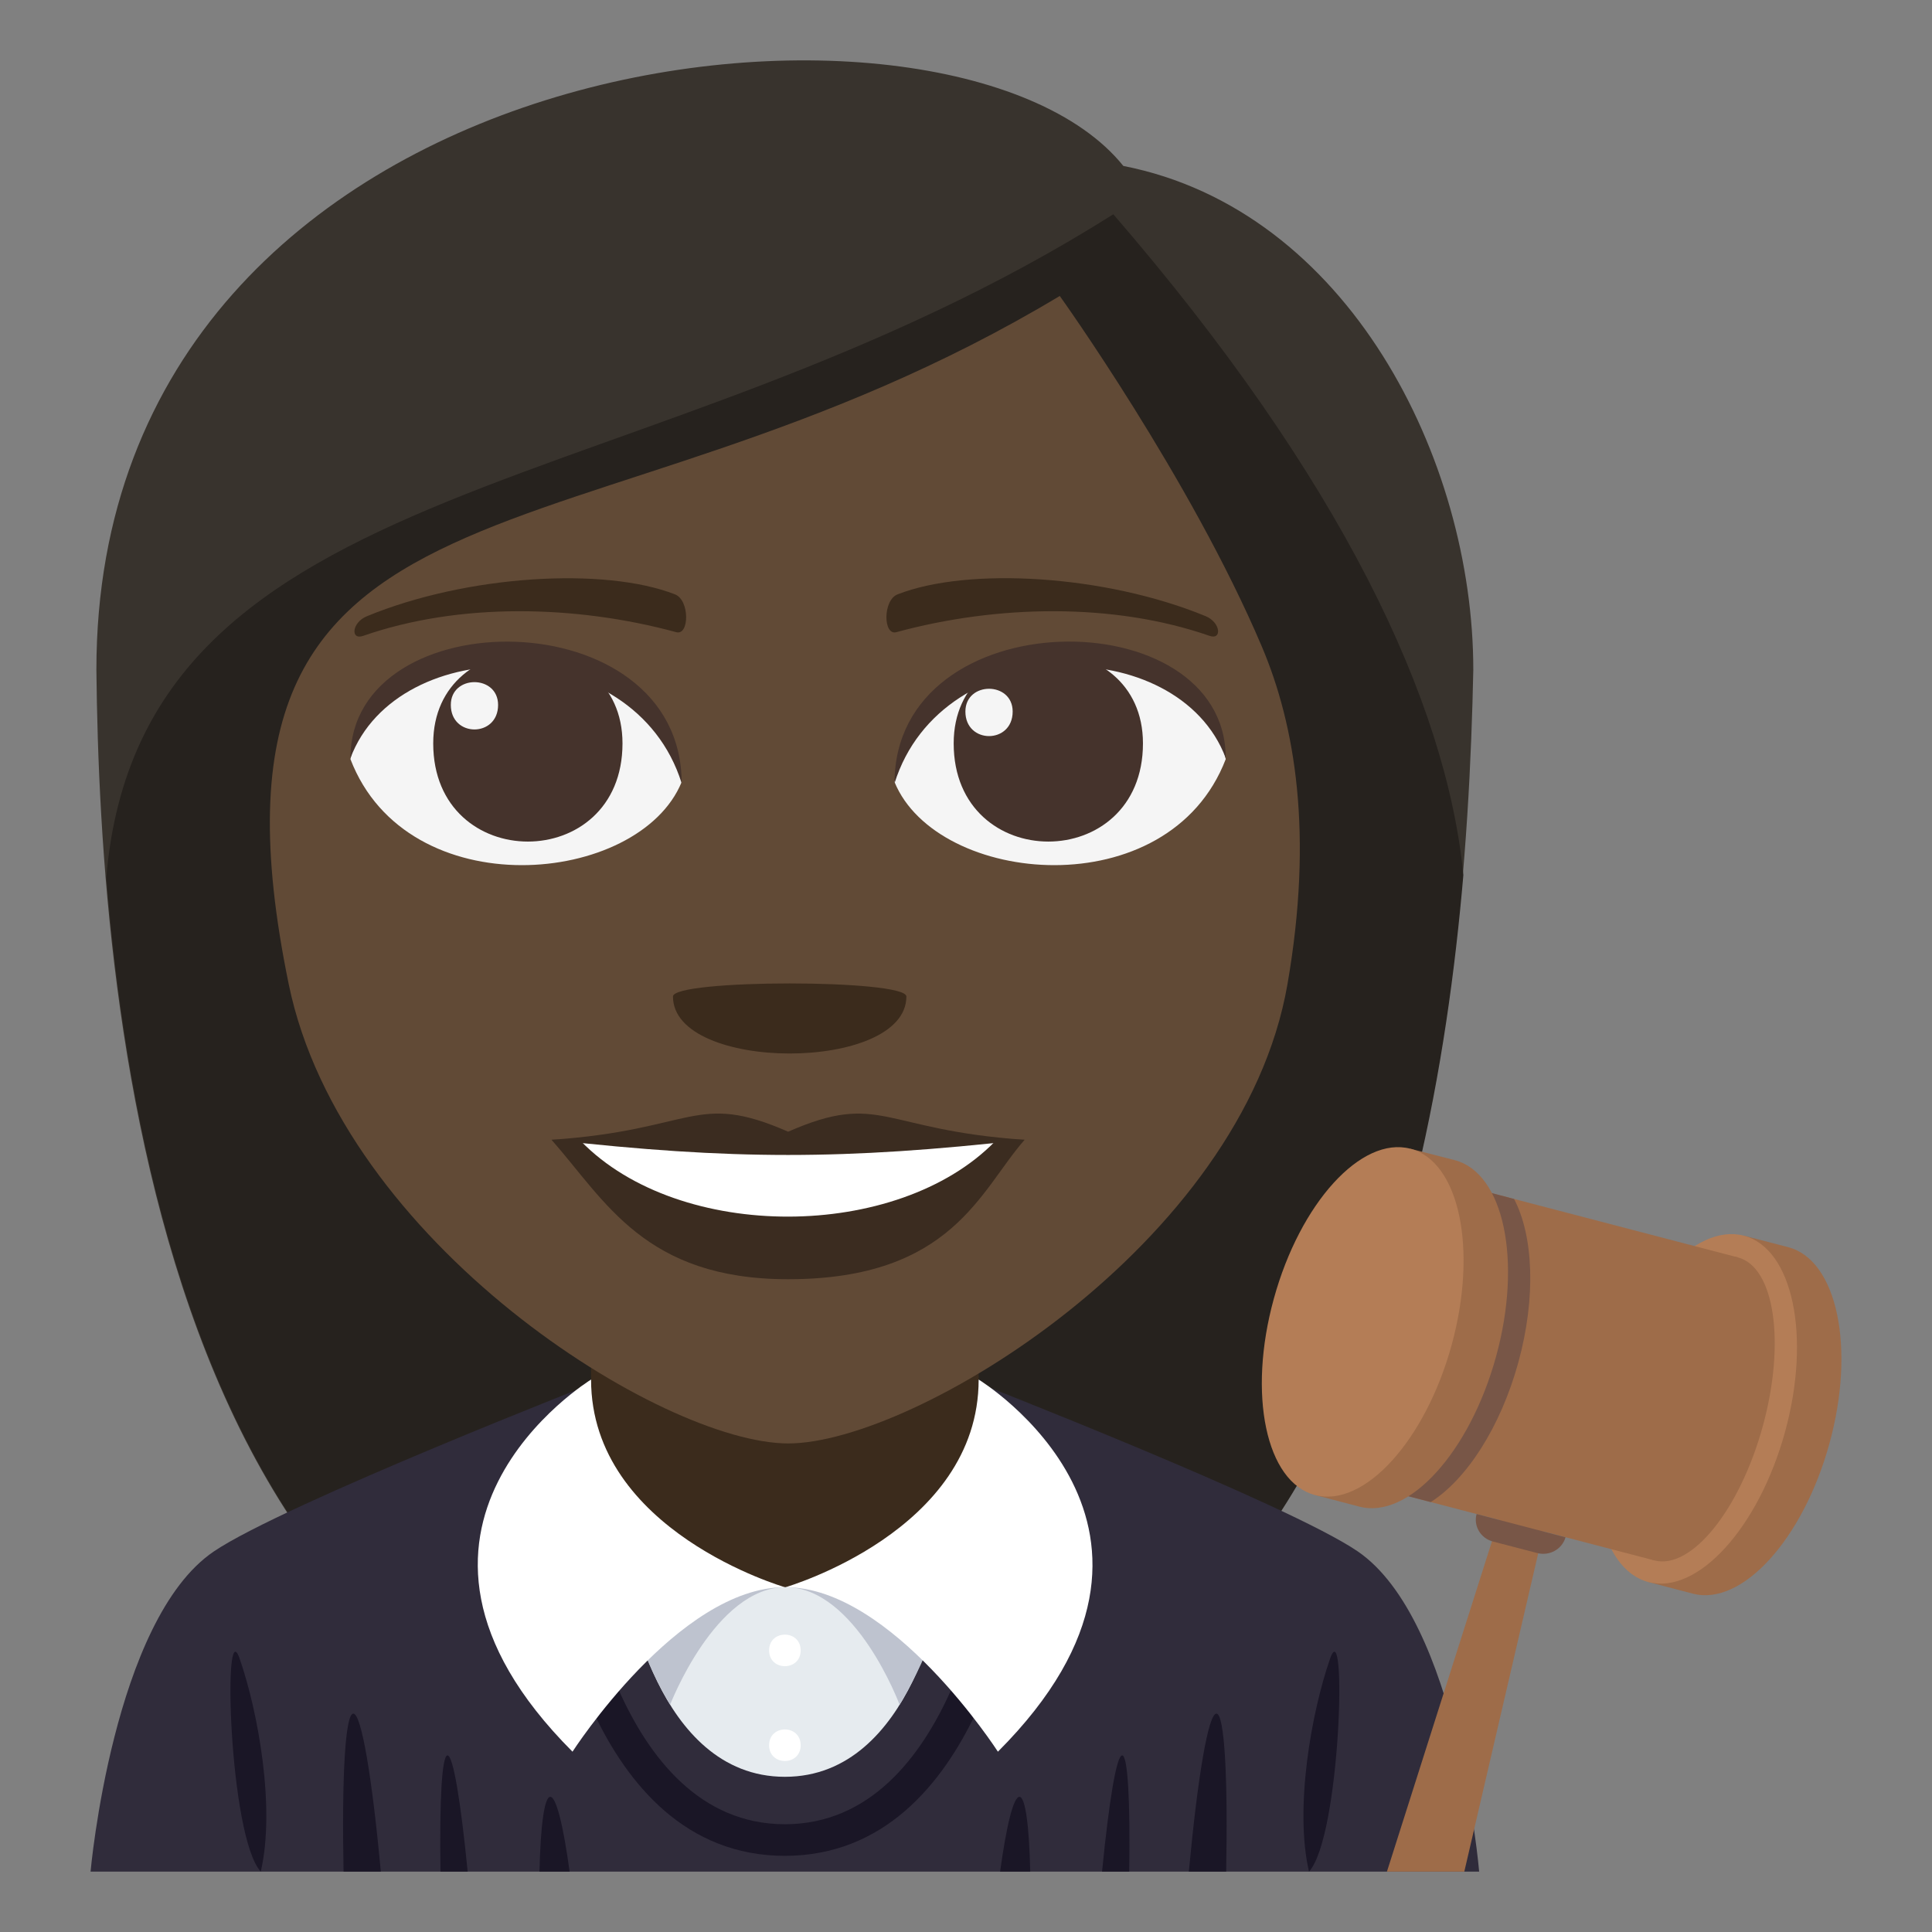 <?xml version="1.0" encoding="utf-8"?>
<!-- Generator: Adobe Illustrator 15.0.0, SVG Export Plug-In . SVG Version: 6.00 Build 0)  -->
<!DOCTYPE svg PUBLIC "-//W3C//DTD SVG 1.1//EN" "http://www.w3.org/Graphics/SVG/1.1/DTD/svg11.dtd">
<svg version="1.1" id="Layer_1" xmlns="http://www.w3.org/2000/svg" xmlns:xlink="http://www.w3.org/1999/xlink" x="0px" y="0px"
	 width="64px" height="64px" viewBox="0 0 64 64" enable-background="new 0 0 64 64" xml:space="preserve">
<rect x="0" y="0" width="64" height="64" fill="#808080" stroke="none"/>
<path fill="#38332D" d="M37.212,5.497C31.503-1.608,3.193,1.239,3.193,22.19c0.118,11.257,2.012,36.824,22.746,36.824
	c20.732,0,22.628-25.459,22.866-36.824C48.805,15.212,44.659,6.96,37.212,5.497z"/>
<path fill="#26221E" d="M3.521,29.067c1.021,12.42,5.27,29.947,22.438,29.947c17.225,0,21.445-17.566,22.517-30.029
	c-0.563-5.738-4.045-13.149-11.596-21.887C21.403,16.876,4.683,15.354,3.521,29.067z"/>
<path fill="#302C3B" d="M7.08,51.396c2.299-1.564,12.893-5.697,12.893-5.697h12.131c0,0,10.583,4.123,12.873,5.693
	C48.3,53.668,48.999,62,48.999,62H3C3,62,3.742,53.66,7.08,51.396"/>
<path fill="#3B2B1C" d="M19.58,49.078c0,3.5,4.352,4.557,6.42,4.547c2.07-0.01,6.42-1.111,6.42-4.547V38.969H19.58V49.078z"/>
<path fill="#1A1626" d="M44.06,54.947c-0.613,1.76-1.188,4.953-0.697,7.053C44.413,60.846,44.628,53.311,44.06,54.947"/>
<path fill="#1A1626" d="M8.638,62c0.49-2.1-0.086-5.293-0.699-7.053C7.373,53.311,7.585,60.846,8.638,62"/>
<path fill="#1A1626" d="M26,61.477c-6.551,0-7.787-9.479-7.836-9.881l1.037-0.129c0.012,0.09,1.174,8.963,6.799,8.963
	c5.627,0,6.789-8.873,6.801-8.963l1.035,0.129C33.788,51.998,32.548,61.477,26,61.477"/>
<path fill="#E6EBEF" d="M26,52.578h-5.227c0,0,0.947,6.281,5.227,6.281s5.229-6.281,5.229-6.281H26z"/>
<path fill="#BEC3CF" d="M22.199,56.471c0,0,1.496-3.893,3.824-3.893c2.33,0,3.777,3.893,3.777,3.893s1.428-2.322,1.428-3.893H20.773
	C20.773,52.578,20.914,54.324,22.199,56.471"/>
<path fill="#FFFFFF" d="M19.58,45.699c0,0-8.018,4.916-0.615,12.328c0,0,3.506-5.449,7.035-5.449
	C26,52.578,19.58,50.73,19.58,45.699"/>
<path fill="#FFFFFF" d="M32.419,45.699c0,0,8.042,4.916,0.638,12.328c0,0-3.505-5.449-7.035-5.449
	C26.023,52.578,32.419,50.73,32.419,45.699"/>
<path fill="#FFFFFF" d="M25.478,54.672c0,0.697,1.045,0.697,1.045,0S25.478,53.975,25.478,54.672z"/>
<path fill="#FFFFFF" d="M25.478,57.813c0,0.697,1.045,0.697,1.045,0S25.478,57.115,25.478,57.813z"/>
<path fill="#1A1626" d="M37.175,58.15c-0.188-0.01-0.439,1.521-0.668,3.85h0.9C37.442,59.688,37.362,58.162,37.175,58.15"/>
<path fill="#1A1626" d="M11.701,56.766c-0.268,0.016-0.381,2.146-0.32,5.234h1.234C12.328,58.889,11.972,56.752,11.701,56.766"/>
<path fill="#1A1626" d="M34.128,62c-0.035-1.504-0.158-2.467-0.355-2.477c-0.199-0.012-0.434,0.953-0.643,2.477H34.128z"/>
<path fill="#1A1626" d="M40.298,56.766c-0.271-0.014-0.627,2.123-0.916,5.234h1.236C40.679,58.912,40.565,56.781,40.298,56.766"/>
<path fill="#1A1626" d="M14.822,58.15c-0.186,0.012-0.266,1.537-0.23,3.85h0.9C15.263,59.672,15.011,58.141,14.822,58.15"/>
<path fill="#1A1626" d="M18.226,59.523c-0.197,0.01-0.32,0.971-0.355,2.477h0.998C18.662,60.477,18.425,59.512,18.226,59.523"/>
<polygon fill="#9E6C49" points="48.507,62 51.134,50.686 49.663,50.303 45.944,62 "/>
<path fill="#9E6C49" d="M59.237,41.314l-1.473-0.381l-0.215,0.773c-1.152,0.764-2.254,2.457-2.836,4.576
	c-0.586,2.127-0.5,4.131,0.105,5.352l-0.213,0.773l1.473,0.385c1.627,0.424,3.65-1.799,4.523-4.969
	C61.476,44.656,60.862,41.74,59.237,41.314"/>
<path fill="#B47D56" d="M59.13,47.439c-0.871,3.17-2.896,5.395-4.523,4.969c-1.625-0.424-2.238-3.336-1.365-6.506
	c0.871-3.168,2.896-5.393,4.523-4.969C59.39,41.357,60.003,44.268,59.13,47.439"/>
<polygon fill="#9E6C49" points="54.804,51.691 44.497,49.002 47.259,38.961 57.567,41.652 "/>
<path fill="#785647" d="M47.243,39.016l-2.732,9.93c0.014,0.021,0.023,0.047,0.033,0.068l2.85,0.744
	c1.176-0.742,2.307-2.463,2.902-4.623c0.594-2.162,0.498-4.203-0.141-5.418l-2.85-0.748C47.284,38.986,47.265,39.004,47.243,39.016"
	/>
<path fill="#9E6C49" d="M48.192,38.432l-1.475-0.379l-0.211,0.773c-1.152,0.762-2.254,2.457-2.84,4.576
	c-0.582,2.125-0.498,4.129,0.109,5.35l-0.213,0.773l1.473,0.385c1.627,0.424,3.65-1.799,4.523-4.969
	C50.431,41.773,49.819,38.857,48.192,38.432"/>
<path fill="#B47D56" d="M48.087,44.557c-0.873,3.17-2.896,5.395-4.523,4.969c-1.627-0.424-2.24-3.336-1.367-6.504
	c0.871-3.17,2.896-5.396,4.523-4.969C48.347,38.477,48.956,41.387,48.087,44.557"/>
<path fill="#9E6C49" d="M58.394,47.248c-0.762,2.773-2.369,4.762-3.59,4.443c-1.219-0.318-1.59-2.824-0.828-5.596
	c0.764-2.773,2.371-4.764,3.592-4.443C58.786,41.969,59.157,44.475,58.394,47.248"/>
<path fill="#785647" d="M51.86,50.924L51.86,50.924c-0.109,0.393-0.529,0.629-0.936,0.523l-1.471-0.383
	c-0.406-0.105-0.648-0.516-0.539-0.91L51.86,50.924z"/>
<path fill="#614A36" d="M41.802,21.423c-2.363-5.572-6.696-11.619-6.696-11.619c-15.857,9.529-29.261,4.747-25.54,22.806
	c1.768,8.568,12.367,15.206,16.545,15.206c4.171,0,15.039-6.587,16.537-15.206C43.515,27.616,42.903,24.019,41.802,21.423z"/>
<path fill="#F5F5F5" d="M40.604,25.148c-1.887,4.917-9.565,4.194-10.972,0.757C30.702,20.38,39.568,19.907,40.604,25.148z"/>
<path fill="#45332C" d="M31.592,24.626c0,4.336,6.27,4.336,6.27,0C37.862,20.601,31.592,20.601,31.592,24.626z"/>
<path fill="#45332C" d="M40.604,25.113c0-5.278-10.972-5.278-10.972,0.835C31.202,20.933,39.038,20.933,40.604,25.113z"/>
<path fill="#F5F5F5" d="M11.609,25.148c1.887,4.917,9.566,4.194,10.972,0.757C21.513,20.38,12.647,19.907,11.609,25.148z"/>
<path fill="#45332C" d="M20.621,24.626c0,4.336-6.27,4.336-6.27,0C14.351,20.601,20.621,20.601,20.621,24.626z"/>
<path fill="#45332C" d="M11.609,25.113c0-5.276,10.972-5.276,10.972,0.833C21.013,20.933,13.176,20.933,11.609,25.113z"/>
<path fill="#F5F5F5" d="M31.98,23.571c0,1.084,1.566,1.084,1.566,0C33.546,22.565,31.98,22.565,31.98,23.571z"/>
<path fill="#F5F5F5" d="M16.5,23.352c0,1.083-1.566,1.083-1.566,0C14.933,22.345,16.5,22.345,16.5,23.352z"/>
<path fill="#3B2C20" d="M33.942,37.757c-1.472,1.667-2.394,4.619-7.835,4.619c-4.747,0-6.055-2.601-7.837-4.619H33.942z"/>
<path fill="#FFFFFF" d="M32.964,37.808c-3.225,3.303-10.448,3.348-13.716,0H32.964z"/>
<path fill="#3B2C20" d="M26.108,37.489c-3.071-1.346-3.095-0.053-7.838,0.268c5.989,0.67,9.685,0.67,15.672,0
	C29.202,37.437,29.177,36.144,26.108,37.489z"/>
<path fill="#3B2B1C" d="M39.938,20.411c-3.322-1.369-7.87-1.637-10.205-0.722c-0.492,0.192-0.478,1.371-0.043,1.253
	c3.347-0.91,7.202-0.982,10.374,0.12C40.489,21.213,40.438,20.618,39.938,20.411z"/>
<path fill="#3B2B1C" d="M12.153,20.414c3.323-1.37,7.87-1.637,10.207-0.725c0.493,0.192,0.478,1.373,0.042,1.253
	c-3.35-0.91-7.203-0.982-10.372,0.122C11.603,21.213,11.654,20.618,12.153,20.414z"/>
<path fill="#3B2B1C" d="M30.025,33.011c0,2.517-7.732,2.517-7.732,0C22.292,32.433,30.025,32.433,30.025,33.011z"/>
</svg>
